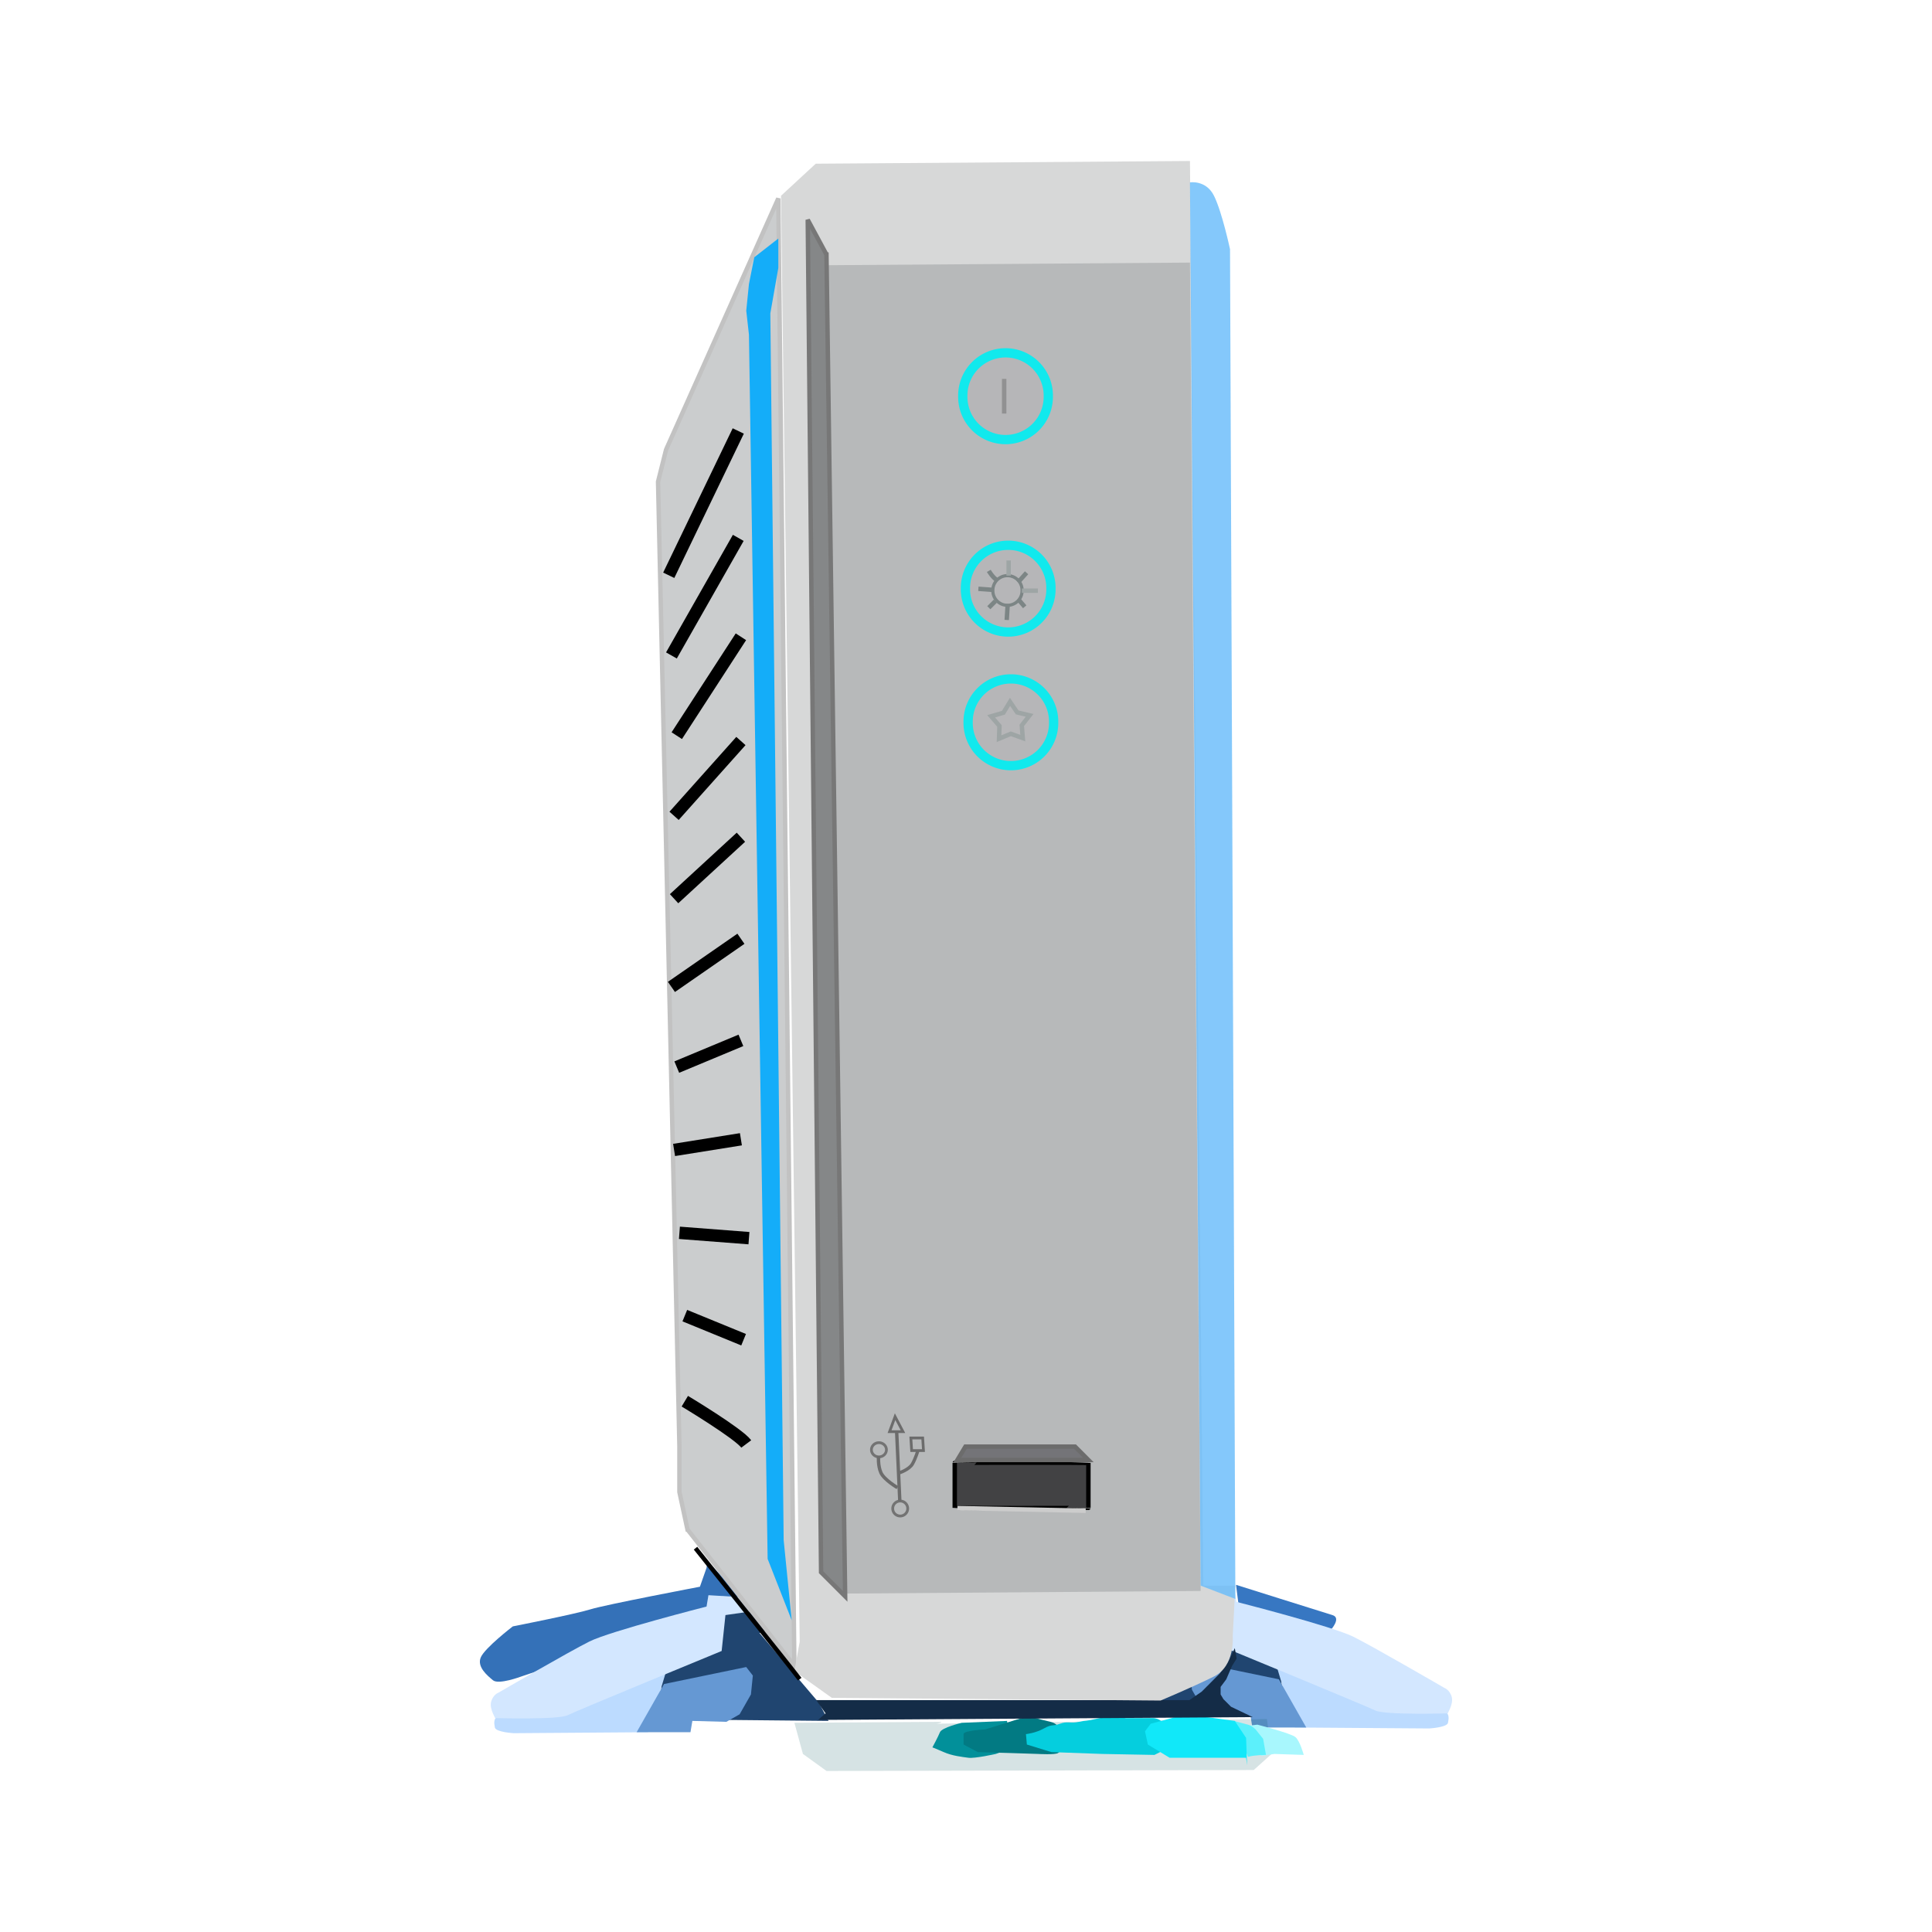 <svg:svg xmlns:dc="http://purl.org/dc/elements/1.1/" xmlns:ns1="http://sodipodi.sourceforge.net/DTD/sodipodi-0.dtd" xmlns:ns2="http://www.inkscape.org/namespaces/inkscape" xmlns:ns4="http://creativecommons.org/ns#" xmlns:rdf="http://www.w3.org/1999/02/22-rdf-syntax-ns#" xmlns:svg="http://www.w3.org/2000/svg" height="437.388" id="svg2" version="1.0" viewBox="-102.546 -26.546 437.388 437.388" width="437.388" ns1:docname="USB HD.svg" ns1:version="0.32" ns2:export-filename="C:\Documents and Settings\Dan\Skrivbord\Clipart egna (InkScape)\Original\Kanske Upload\USB HD.png" ns2:export-xdpi="310" ns2:export-ydpi="310" ns2:output_extension="org.inkscape.output.svg.inkscape" ns2:version="0.45.1+0.46pre1+devel">
  <svg:defs id="defs4">
    <svg:filter height="1.516" id="filter3312" width="1.289" x="-.145" y="-.258" ns2:collect="always">
      <svg:feGaussianBlur id="feGaussianBlur3314" stdDeviation="1.586" ns2:collect="always" />
    </svg:filter>
    <svg:filter height="1.257" id="filter3408" width="1.17" x="-.085" y="-.129" ns2:collect="always">
      <svg:feGaussianBlur id="feGaussianBlur3410" stdDeviation="1.342" ns2:collect="always" />
    </svg:filter>
    <svg:filter id="filter3436" ns2:collect="always">
      <svg:feGaussianBlur id="feGaussianBlur3438" stdDeviation="0.381" ns2:collect="always" />
    </svg:filter>
    <svg:filter id="filter3472" ns2:collect="always">
      <svg:feGaussianBlur id="feGaussianBlur3474" stdDeviation="0.884" ns2:collect="always" />
    </svg:filter>
    <svg:filter id="filter3498" ns2:collect="always">
      <svg:feGaussianBlur id="feGaussianBlur3500" stdDeviation="0.615" ns2:collect="always" />
    </svg:filter>
    <svg:filter id="filter3561" ns2:collect="always">
      <svg:feGaussianBlur id="feGaussianBlur3563" stdDeviation="0.301" ns2:collect="always" />
    </svg:filter>
    <svg:filter id="filter3587" ns2:collect="always">
      <svg:feGaussianBlur id="feGaussianBlur3589" stdDeviation="0.585" ns2:collect="always" />
    </svg:filter>
    <svg:filter height="1.691" id="filter3857" width="1.075" x="-.038" y="-.345" ns2:collect="always">
      <svg:feGaussianBlur id="feGaussianBlur3859" stdDeviation="1.693" ns2:collect="always" />
    </svg:filter>
    <svg:filter height="2.151" id="filter3861" width="1.644" x="-.322" y="-.576" ns2:collect="always">
      <svg:feGaussianBlur id="feGaussianBlur3863" stdDeviation="1.693" ns2:collect="always" />
    </svg:filter>
    <svg:filter height="2" id="filter3865" width="2.117" x="-.559" y="-.5" ns2:collect="always">
      <svg:feGaussianBlur id="feGaussianBlur3867" stdDeviation="1.693" ns2:collect="always" />
    </svg:filter>
    <svg:filter height="1.703" id="filter3869" width="1.352" x="-.176" y="-.352" ns2:collect="always">
      <svg:feGaussianBlur id="feGaussianBlur3871" stdDeviation="1.693" ns2:collect="always" />
    </svg:filter>
    <svg:filter height="1.931" id="filter3873" width="1.26" x="-.13" y="-.466" ns2:collect="always">
      <svg:feGaussianBlur id="feGaussianBlur3875" stdDeviation="1.693" ns2:collect="always" />
    </svg:filter>
    <svg:filter height="1.944" id="filter3877" width="1.36" x="-.18" y="-.472" ns2:collect="always">
      <svg:feGaussianBlur id="feGaussianBlur3879" stdDeviation="1.693" ns2:collect="always" />
    </svg:filter>
    <svg:filter height="1.971" id="filter3881" width="1.451" x="-.225" y="-.485" ns2:collect="always">
      <svg:feGaussianBlur id="feGaussianBlur3883" stdDeviation="1.693" ns2:collect="always" />
    </svg:filter>
    <svg:filter height="1.025" id="filter3953" width="1.766" x="-.383" y="-.013" ns2:collect="always">
      <svg:feGaussianBlur id="feGaussianBlur3955" stdDeviation="1.642" ns2:collect="always" />
    </svg:filter>
    <svg:filter height="1.027" id="filter3973" width="1.28" x="-.14" y="-.013" ns2:collect="always">
      <svg:feGaussianBlur id="feGaussianBlur3975" stdDeviation="1.855" ns2:collect="always" />
    </svg:filter>
    <svg:filter height="1.139" id="filter4241" width="1.266" x="-.133" y="-.07" ns2:collect="always">
      <svg:feGaussianBlur id="feGaussianBlur4243" stdDeviation="1.029" ns2:collect="always" />
    </svg:filter>
    <svg:filter height="1.168" id="filter4245" width="1.276" x="-.138" y="-.084" ns2:collect="always">
      <svg:feGaussianBlur id="feGaussianBlur4247" stdDeviation="1.029" ns2:collect="always" />
    </svg:filter>
    <svg:filter height="1.196" id="filter4249" width="1.285" x="-.143" y="-.098" ns2:collect="always">
      <svg:feGaussianBlur id="feGaussianBlur4251" stdDeviation="1.029" ns2:collect="always" />
    </svg:filter>
    <svg:filter height="1.25" id="filter4253" width="1.276" x="-.138" y="-.125" ns2:collect="always">
      <svg:feGaussianBlur id="feGaussianBlur4255" stdDeviation="1.029" ns2:collect="always" />
    </svg:filter>
    <svg:filter height="1.295" id="filter4257" width="1.276" x="-.138" y="-.148" ns2:collect="always">
      <svg:feGaussianBlur id="feGaussianBlur4259" stdDeviation="1.029" ns2:collect="always" />
    </svg:filter>
    <svg:filter height="1.361" id="filter4261" width="1.266" x="-.133" y="-.18" ns2:collect="always">
      <svg:feGaussianBlur id="feGaussianBlur4263" stdDeviation="1.029" ns2:collect="always" />
    </svg:filter>
    <svg:filter height="1.646" id="filter4265" width="1.319" x="-.159" y="-.323" ns2:collect="always">
      <svg:feGaussianBlur id="feGaussianBlur4267" stdDeviation="1.029" ns2:collect="always" />
    </svg:filter>
    <svg:filter height="1.946" id="filter4269" width="1.276" x="-.138" y="-.473" ns2:collect="always">
      <svg:feGaussianBlur id="feGaussianBlur4271" stdDeviation="1.029" ns2:collect="always" />
    </svg:filter>
    <svg:filter height="2.231" id="filter4273" width="1.266" x="-.133" y="-.616" ns2:collect="always">
      <svg:feGaussianBlur id="feGaussianBlur4275" stdDeviation="1.029" ns2:collect="always" />
    </svg:filter>
    <svg:filter height="1.599" id="filter4277" width="1.306" x="-.153" y="-.299" ns2:collect="always">
      <svg:feGaussianBlur id="feGaussianBlur4279" stdDeviation="1.029" ns2:collect="always" />
    </svg:filter>
    <svg:filter height="1.396" id="filter4281" width="1.295" x="-.148" y="-.198" ns2:collect="always">
      <svg:feGaussianBlur id="feGaussianBlur4283" stdDeviation="1.029" ns2:collect="always" />
    </svg:filter>
    <svg:filter height="1.03" id="filter4309" width="1.995" x="-.498" y="-.015" ns2:collect="always">
      <svg:feGaussianBlur id="feGaussianBlur4311" stdDeviation="1.964" ns2:collect="always" />
    </svg:filter>
    <svg:filter height="1.504" id="filter4383" width="1.066" x="-.033" y="-.252" ns2:collect="always">
      <svg:feGaussianBlur id="feGaussianBlur4385" stdDeviation="0.422" ns2:collect="always" />
    </svg:filter>
    <svg:filter height="1.205" id="filter4477" width="1.205" x="-.102" y="-.102" ns2:collect="always">
      <svg:feGaussianBlur id="feGaussianBlur4479" stdDeviation="0.916" ns2:collect="always" />
    </svg:filter>
    <svg:filter height="1.04" id="filter4533" width="2.244" x="-.622" y="-.02" ns2:collect="always">
      <svg:feGaussianBlur id="feGaussianBlur4535" stdDeviation="2.667" ns2:collect="always" />
    </svg:filter>
    <svg:filter id="filter4567" ns2:collect="always">
      <svg:feGaussianBlur id="feGaussianBlur4569" stdDeviation="2.358" ns2:collect="always" />
    </svg:filter>
    <svg:filter height="1.331" id="filter4603" width="1.119" x="-.06" y="-.165" ns2:collect="always">
      <svg:feGaussianBlur id="feGaussianBlur4605" stdDeviation="0.778" ns2:collect="always" />
    </svg:filter>
    <svg:filter id="filter4704" ns2:collect="always">
      <svg:feGaussianBlur id="feGaussianBlur4706" stdDeviation="0.786" ns2:collect="always" />
    </svg:filter>
    <svg:filter height="1.32" id="filter5113" width="3.84" x="-1.42" y="-.16" ns2:collect="always">
      <svg:feGaussianBlur id="feGaussianBlur5115" stdDeviation="0.592" ns2:collect="always" />
    </svg:filter>
    <svg:filter height="2.131" id="filter5360" width="2.237" x="-.619" y="-.566" ns2:collect="always">
      <svg:feGaussianBlur id="feGaussianBlur5362" stdDeviation="0.589" ns2:collect="always" />
    </svg:filter>
    <svg:filter height="2.131" id="filter5364" width="2.131" x="-.566" y="-.566" ns2:collect="always">
      <svg:feGaussianBlur id="feGaussianBlur5366" stdDeviation="0.589" ns2:collect="always" />
    </svg:filter>
    <svg:filter height="1.9" id="filter5368" width="1.966" x="-.483" y="-.45" ns2:collect="always">
      <svg:feGaussianBlur id="feGaussianBlur5370" stdDeviation="0.589" ns2:collect="always" />
    </svg:filter>
    <svg:filter height="1.9" id="filter5372" width="1.966" x="-.483" y="-.45" ns2:collect="always">
      <svg:feGaussianBlur id="feGaussianBlur5374" stdDeviation="0.589" ns2:collect="always" />
    </svg:filter>
    <svg:filter height="3.327" id="filter5376" width="1.707" x="-.354" y="-1.164" ns2:collect="always">
      <svg:feGaussianBlur id="feGaussianBlur5378" stdDeviation="0.589" ns2:collect="always" />
    </svg:filter>
    <svg:filter height="1.609" id="filter5384" width="3.327" x="-1.163" y="-.305" ns2:collect="always">
      <svg:feGaussianBlur id="feGaussianBlur5386" stdDeviation="0.589" ns2:collect="always" />
    </svg:filter>
    <svg:filter height="1.385" id="filter5392" width="1.385" x="-.192" y="-.192" ns2:collect="always">
      <svg:feGaussianBlur id="feGaussianBlur5394" stdDeviation="1.72" ns2:collect="always" />
    </svg:filter>
    <svg:filter height="1.751" id="filter5428" width="4.322" x="-1.661" y="-.376" ns2:collect="always">
      <svg:feGaussianBlur id="feGaussianBlur5430" stdDeviation="0.692" ns2:collect="always" />
    </svg:filter>
    <svg:filter height="4.322" id="filter5432" width="1.716" x="-.358" y="-1.661" ns2:collect="always">
      <svg:feGaussianBlur id="feGaussianBlur5434" stdDeviation="0.692" ns2:collect="always" />
    </svg:filter>
    <svg:filter id="filter5478" ns2:collect="always">
      <svg:feGaussianBlur id="feGaussianBlur5480" stdDeviation="0.31" ns2:collect="always" />
    </svg:filter>
    <svg:filter id="filter5514" ns2:collect="always">
      <svg:feGaussianBlur id="feGaussianBlur5516" stdDeviation="2.294" ns2:collect="always" />
    </svg:filter>
    <svg:filter id="filter5615" ns2:collect="always">
      <svg:feGaussianBlur id="feGaussianBlur5617" stdDeviation="1.101" ns2:collect="always" />
    </svg:filter>
  </svg:defs>
  <ns1:namedview bordercolor="#666666" borderopacity="1.0" gridtolerance="10000" guidetolerance="10" id="base" objecttolerance="10" pagecolor="#ffffff" showgrid="false" ns2:current-layer="layer2" ns2:cx="352.01041" ns2:cy="187.7335" ns2:document-units="px" ns2:pageopacity="0.0" ns2:pageshadow="2" ns2:window-height="838" ns2:window-width="1152" ns2:window-x="-4" ns2:window-y="-4" ns2:zoom="1.168587" />
  <svg:g id="layer2" transform="translate(-384.22 -251.39)" ns2:groupmode="layer">
    <svg:g id="g5621" transform="translate(-101.83 3.423)">
      <svg:g id="g3565" transform="translate(249.8)">
        <svg:path d="m434.93 590.48s2.56-2.78 0.42-3.42c-2.13-0.65-21.82-6.85-21.82-6.85l0.65 5.14 20.75 5.13z" id="path3531" style="filter:url(#filter3561);fill-rule:evenodd;fill:#3777c2" />
        <svg:g id="g3521" transform="matrix(-1 0 0 1 707.76 -1.07)">
          <svg:path d="m283.89 603.96l0.21-3.64 12.84-5.56 1.07-7.92 5.99-0.85 5.56 4.06-3.42 1.07 13.48 15.83 2.14 4.07-22.68-0.22-15.19-6.84z" id="path3523" style="filter:url(#filter3408);fill-rule:evenodd;fill:#204570" />
          <svg:path d="m246.67 610.16s5.34-0.43 9.19-0.64c3.86-0.21 5.78-1.28 5.78-1.28l23.53-8.99-4.28 14.33-30.37 0.22s-4.07-0.22-4.28-1.29c-0.22-1.06-0.22-1.92 0.43-2.35z" id="path3525" style="filter:url(#filter3436);fill-rule:evenodd;fill:#bcdbff" ns1:nodetypes="csccccsc" />
          <svg:path d="m284.53 602.67l18.61-3.85 1.5 1.93-0.43 4.28-2.56 4.49-3 1.71-7.7-0.21-0.43 2.56h-12.19l6.2-10.91z" id="path3527" style="filter:url(#filter3312);fill-rule:evenodd;fill:#6598d3" />
          <svg:path d="m246.24 610.38s14.33 0.42 16.47-0.65 34.87-14.54 34.87-14.54l0.86-8.13 5.99-0.86-2.57-3.21-7.27-0.43-0.43 2.57s-21.82 5.56-26.53 7.92c-4.71 2.35-20.54 11.55-20.54 11.55s-1.28 0.43-1.71 2.14 1.29 4.06 0.86 3.64z" id="path3529" style="filter:url(#filter3472);fill-rule:evenodd;fill:#d3e7ff" />
        </svg:g>
      </svg:g>
      <svg:g id="g4633" transform="translate(249.3)">
        <svg:path d="m347 611.23l-32.95 0.22 1.93 7.05 5.35 3.86 96.7-0.22 4.06-3.64-1.07-7.91s-75.95 1.07-75.09 1.07 1.93-0.43 1.07-0.43z" id="path3603" style="opacity:.401;filter:url(#filter3857);fill-rule:evenodd;fill:#015056" />
        <svg:path d="m252.23 600.96s-5.14 1.93-6.42 0.86-3.64-3-2.78-5.14c0.85-2.14 7.27-7.06 7.27-7.06s14.12-2.78 17.54-3.85c3.43-1.07 24.82-5.13 24.82-5.13l1.5-4.28 0.21-1.5 7.7 8.13-8.13 3.85-41.71 14.12z" id="path3476" style="filter:url(#filter3498);fill-rule:evenodd;fill:#3471b8" />
        <svg:g id="g3502">
          <svg:path d="m283.89 603.96l0.21-3.64 12.84-5.56 1.07-7.92 5.99-0.85 5.56 4.06-3.42 1.07 13.48 15.83 2.14 4.07-22.68-0.22-15.19-6.84z" id="path3178" style="filter:url(#filter3408);fill-rule:evenodd;fill:#204570" />
          <svg:path d="m246.67 610.16s5.34-0.43 9.19-0.64c3.86-0.21 5.78-1.28 5.78-1.28l23.53-8.99-4.28 14.33-30.37 0.22s-4.07-0.22-4.28-1.29c-0.22-1.06-0.22-1.92 0.43-2.35z" id="path3174" style="filter:url(#filter3436);fill-rule:evenodd;fill:#bcdbff" ns1:nodetypes="csccccsc" />
          <svg:path d="m284.53 602.67l18.61-3.85 1.5 1.93-0.43 4.28-2.56 4.49-3 1.71-7.7-0.21-0.43 2.56h-12.19l6.2-10.91z" id="path3176" style="filter:url(#filter3312);fill-rule:evenodd;fill:#6598d3" />
          <svg:path d="m246.24 610.38s14.33 0.42 16.47-0.65 34.87-14.54 34.87-14.54l0.86-8.13 5.99-0.86-2.57-3.21-7.27-0.43-0.43 2.57s-21.82 5.56-26.53 7.92c-4.71 2.35-20.54 11.55-20.54 11.55s-1.28 0.43-1.71 2.14 1.29 4.06 0.86 3.64z" id="path2402" style="filter:url(#filter3472);fill-rule:evenodd;fill:#d3e7ff" />
        </svg:g>
        <svg:path d="m351.92 611.45s-4.49 1.06-4.92 2.13-1.71 3.43-1.71 3.43 0.64 0.21 2.57 1.07c1.92 0.85 4.06 1.07 5.56 1.28s6.2-0.86 6.2-0.86 4.28-1.28 3.64-2.78c-0.64-1.49-1.07-4.7-1.07-4.7l-10.27 0.43z" id="path3601" style="filter:url(#filter3881);fill-rule:evenodd;fill:#02909a" />
        <svg:path d="m364.11 610.8l-6.84 2.14s-4.92 0.22-4.92 1.07v2.36l3.21 1.71 7.27 0.21 6.42 0.21s3.85 0.22 4.49-0.21 1.5-1.71 1.07-2.57c-0.43-0.85 0-3.85-2.78-4.49s-4.92-1.28-4.92-1.28l-3 0.85z" id="path3599" style="filter:url(#filter3877);fill-rule:evenodd;fill:#027a83" />
        <svg:path d="m422.73 618.5l6.63 0.22s-0.85-3.21-1.92-4.07c-1.07-0.85-8.56-2.78-8.56-2.78l-2.14 0.22 2.57 5.35 0.43 1.49 2.99-0.43z" id="path3595" style="filter:url(#filter3861);fill-rule:evenodd;fill:#a8f7fd" />
        <svg:path d="m416.74 619.15c1.5-0.43 4.07-0.43 4.07-0.43l-0.64-3.64-1.72-2.14s-0.85-0.85-1.71-1.07c-0.85-0.21-3.21-0.85-3.21-0.85l3.21 8.13z" id="path3593" style="filter:url(#filter3865);fill-rule:evenodd;fill:#5cf0fb" />
        <svg:path d="m397.7 617.65v-4.49-1.5s-0.85-1.28-2.56-1.28h-6.21s-2.14-0.86-5.77 0c-3.64 0.85-2.79 0.42-4.71 0.85-1.93 0.43-2.57-0.21-4.28 0.43s-1.71 0-3.64 1.07c-1.92 1.07-4.06 1.28-4.06 1.28l0.21 2.36 5.56 1.71 11.56 0.42 11.76 0.22 2.14-1.07z" id="path3597" style="filter:url(#filter3873);fill-rule:evenodd;fill:#05cede" />
        <svg:path d="m416.31 619.36h-17.32l-4.92-2.99-0.65-3 1.29-1.71 7.91-2.14 11.13 1.5 2.56 3.85 0.22 6.2-0.22-1.71z" id="path3591" style="filter:url(#filter3869);fill-rule:evenodd;fill:#11e8f9" />
      </svg:g>
      <svg:path d="m568.7 610.8l98.41-0.64-4.92-2.35-1.71-1.71-0.64-1.07v-1.71l1.28-1.72 1.29-2.99 1.06-1.71-0.42-2.36-1.29 2.79-2.14 2.99-4.06 4.07-2.78 1.92h-84.51l2.14 3-1.71 1.49z" id="path3573" style="filter:url(#filter3587);fill-rule:evenodd;fill:#142c47" />
      <svg:path d="m539.14 567.68l-1.82-8.47v-10.29l-4.84-218.44 1.82-7.26 25.41-56.88 3.63 332.2-24.2-30.86z" id="path3909" style="fill-rule:evenodd;filter:url(#filter3973);stroke:#c2c2c2;stroke-width:1px;fill:#cbcdce" />
      <svg:path d="m552.45 548.32c-1.81-2.42-13.91-9.68-13.91-9.68" id="path3911" style="filter:url(#filter4281);stroke:#000000;stroke-width:2.8;fill:none" />
      <svg:path d="m551.85 524.72l-13.31-5.45" id="path3913" style="filter:url(#filter4277);stroke:#000000;stroke-width:2.8;fill:none" />
      <svg:path d="m553.06 501.73l-15.74-1.21" id="path3915" style="filter:url(#filter4273);stroke:#000000;stroke-width:2.8;fill:none" />
      <svg:path d="m551.24 479.34l-15.13 2.42" id="path3917" style="filter:url(#filter4269);stroke:#000000;stroke-width:2.8;fill:none" />
      <svg:path d="m551.24 456.95l-14.52 6.05" id="path3919" style="filter:url(#filter4265);stroke:#000000;stroke-width:2.8;fill:none" ns1:nodetypes="cc" />
      <svg:path d="m551.24 433.95l-15.73 10.9" id="path3921" style="filter:url(#filter4261);stroke:#000000;stroke-width:2.8;fill:none" />
      <svg:path d="m551.24 410.96l-15.13 13.92" id="path3923" style="filter:url(#filter4257);stroke:#000000;stroke-width:2.8;fill:none" />
      <svg:path d="m551.24 389.18l-15.13 16.94" id="path3925" style="filter:url(#filter4253);stroke:#000000;stroke-width:2.8;fill:none" />
      <svg:path d="m551.24 365.58l-14.52 22.39" id="path3927" style="filter:url(#filter4249);stroke:#000000;stroke-width:2.8;fill:none" />
      <svg:path d="m550.64 343.19l-15.13 26.62" id="path3929" style="filter:url(#filter4245);stroke:#000000;stroke-width:2.8;fill:none" />
      <svg:path d="m550.64 318.99l-15.74 32.67" id="path3931" style="filter:url(#filter4241);stroke:#000000;stroke-width:2.8;fill:none" />
      <svg:path d="m562.74 588.25l-1.82-18.15-3.02-277.74 1.81-10.28v-6.66l-5.44 4.24-1.21 6.05-0.61 6.05 0.61 5.44 4.23 277.14 5.45 13.91z" id="path3905" style="filter:url(#filter3953);fill-rule:evenodd;fill:#14adf9" />
      <svg:path d="m564.55 593.09l-4.23-327.35 7.86-7.26 84.72-0.61 3.02 322.52h7.26l-0.6 11.49s0.6 6.66-4.24 9.08-12.1 5.45-12.1 5.45l-74.42-0.61-8.48-6.05 1.21-6.66z" id="path4285" style="filter:url(#filter5514);fill-rule:evenodd;fill:#d7d8d8" />
      <svg:path d="m573.63 582.2l81.69-0.6-2.42-300.73-82.9 0.6 3.63 300.73z" id="path4313" style="filter:url(#filter4567);fill-rule:evenodd;fill:#b7b9ba" ns1:nodetypes="ccccc" />
      <svg:path d="m570.61 279.05l4.23 303.76-5.45-5.45-3.02-306.18 4.24 7.87z" id="path4287" style="fill-rule:evenodd;filter:url(#filter4309);stroke:#777777;stroke-width:1px;fill:#858788" />
      <svg:rect height="10.287" id="rect4315" rx="74.049" ry=".053" style="fill-rule:evenodd;filter:url(#filter4603);stroke:#000000;stroke-width:1px;fill:#424244" width="30.255" x="599.65" y="552.55" />
      <svg:path d="m629.9 551.95l-3.02-3.03h-24.81l-1.82 3.03h29.65z" id="path4317" style="fill-rule:evenodd;filter:url(#filter4383);stroke:#6c6c6c;stroke-width:1px;fill:#747478" />
      <svg:path d="m372.74 384.94a9.681 9.681 0 1 1 -19.36 0 9.681 9.681 0 1 1 19.36 0z" id="path4391" style="stroke-linejoin:round;filter:url(#filter4477);stroke:#11e9ed;stroke-width:2.1;fill:#b6b6b8" transform="translate(249.3)" ns1:cx="363.05731" ns1:cy="384.9418" ns1:rx="9.681529" ns1:ry="9.681529" ns1:type="arc" />
      <svg:path d="m372.74 384.94a9.681 9.681 0 1 1 -19.36 0 9.681 9.681 0 1 1 19.36 0z" id="path4481" style="stroke-linejoin:round;filter:url(#filter4477);stroke:#11e9ed;stroke-width:2.1;fill:#b6b6b8" transform="translate(248.09 -73.822)" ns1:cx="363.05731" ns1:cy="384.9418" ns1:rx="9.681529" ns1:ry="9.681529" ns1:type="arc" />
      <svg:path d="m372.74 384.94a9.681 9.681 0 1 1 -19.36 0 9.681 9.681 0 1 1 19.36 0z" id="path4483" style="stroke-linejoin:round;filter:url(#filter4477);stroke:#11e9ed;stroke-width:2.1;fill:#b6b6b8" transform="translate(248.69 -30.255)" ns1:cx="363.05731" ns1:cy="384.9418" ns1:rx="9.681529" ns1:ry="9.681529" ns1:type="arc" />
      <svg:path d="m652.9 262.71s3.63-0.6 5.44 3.03c1.82 3.63 3.63 12.1 3.63 12.1l1.21 305.57-7.86-3.02-2.42-317.68z" id="path4491" style="opacity:.909;filter:url(#filter4533);fill-rule:evenodd;fill:#6bbdf9" ns1:nodetypes="cscccc" />
      <svg:path d="m564.55 601.57c-1.81-2.42-23.59-29.65-23.59-29.65" id="path3907" style="filter:url(#filter4704);stroke:#000000;stroke-width:1px;fill:none" ns1:nodetypes="cc" />
      <svg:path d="m610.84 307.19v7.86" id="path4759" style="opacity:.901;filter:url(#filter5113);stroke:#898989;stroke-width:1px;fill:none" />
      <svg:path d="m372.74 384.94a9.681 9.681 0 1 1 -19.36 0 9.681 9.681 0 1 1 19.36 0z" id="path5162" style="stroke-linejoin:round;filter:url(#filter5392);stroke:#7c8585;stroke-width:2.1;fill:#b6b6b8" transform="matrix(.342 0 0 .342 487.42 223.45)" ns1:cx="363.05731" ns1:cy="384.9418" ns1:rx="9.681529" ns1:ry="9.681529" ns1:type="arc" />
      <svg:path d="m611.85 351.73v-3.42" id="path5164" style="filter:url(#filter5428);stroke:#9ea5a5;stroke-width:1px;fill:none" />
      <svg:path d="m611.64 358.15l-0.22 3.63" id="path5166" style="filter:url(#filter5384);stroke:#7c8585;stroke-width:1px;fill:none" />
      <svg:path d="m614.85 355.15h3.63" id="path5168" style="filter:url(#filter5432);stroke:#9ea5a5;stroke-width:1px;fill:none" />
      <svg:path d="m608 354.94l-3-0.22" id="path5170" style="filter:url(#filter5376);stroke:#7c8585;stroke-width:1px;fill:none" />
      <svg:path d="m609.28 352.8c-1.07-0.64-1.92-2.14-1.92-2.14" id="path5172" style="filter:url(#filter5372);stroke:#7c8585;stroke-width:1px;fill:none" />
      <svg:path d="m613.99 353.23l1.92-2.14" id="path5174" style="filter:url(#filter5368);stroke:#7c8585;stroke-width:1px;fill:none" />
      <svg:path d="m608.85 357.51l-1.49 1.49" id="path5176" style="filter:url(#filter5364);stroke:#7c8585;stroke-width:1px;fill:none" />
      <svg:path d="m614.2 357.29l1.29 1.5" id="path5178" style="filter:url(#filter5360);stroke:#7c8585;stroke-width:1px;fill:none" />
      <svg:path d="m609.28 385.53l-2.71-0.98-2.67 1.11 0.1-2.88-1.89-2.19 2.78-0.81 1.5-2.46 1.62 2.39 2.81 0.66-1.77 2.28 0.23 2.88z" id="path5436" style="filter:url(#filter5478);stroke:#9ea5a5;stroke-width:1px;fill:none" transform="translate(5.776 2.995)" ns1:arg1="0.9179497" ns1:arg2="1.5462682" ns1:cx="606.50171" ns1:cy="381.89435" ns1:r1="4.5783787" ns1:r2="2.6554596" ns1:sides="5" ns1:type="star" ns2:flatsided="false" ns2:randomized="0" ns2:rounded="0" />
      <svg:g id="g5567" style="filter:url(#filter5615);stroke:#6c6c6c" transform="matrix(.295 0 0 .295 357.66 425.55)">
        <svg:path d="m782.39 465.72a5.748 5.748 0 1 1 -11.5 0 5.748 5.748 0 1 1 11.5 0z" id="path5569" style="opacity:.901;stroke-linejoin:round;stroke:#6c6c6c;stroke-width:2.123;fill:none" transform="translate(1.815)" ns1:cx="776.64014" ns1:cy="465.72205" ns1:rx="5.7484078" ns1:ry="5.7484078" ns1:type="arc" />
        <svg:path d="m767.87 420.64a5.748 5.446 0 1 1 -11.5 0 5.748 5.446 0 1 1 11.5 0z" id="path5571" style="opacity:.901;stroke-linejoin:round;stroke:#6c6c6c;stroke-width:2.123;fill:none" ns1:cx="762.11786" ns1:cy="420.64243" ns1:rx="5.7484078" ns1:ry="5.4458599" ns1:type="arc" />
        <svg:path d="m770.29 406.73h10.28l-6.05-11.5-4.23 11.5z" id="path5573" style="stroke:#6c6c6c;stroke-width:2.111;fill:none" ns1:nodetypes="cccc" />
        <svg:path d="m787.23 421.25h9.08l-0.61-9.68h-9.08l0.61 9.68z" id="path5575" style="stroke:#6c6c6c;stroke-width:2.111;fill:none" ns1:nodetypes="ccccc" />
        <svg:path d="m778.15 459.97l-2.42-53.24" id="path5577" style="stroke:#6c6c6c;stroke-width:2.611;fill:none" />
        <svg:path d="m778.15 438.19s7.26-2.42 9.68-6.66c2.42-4.23 4.24-10.28 4.24-10.28" id="path5579" style="stroke:#6c6c6c;stroke-width:2.511;fill:none" />
        <svg:path d="m776.34 449.69s-10.29-6.05-12.71-11.5-1.81-12.71-1.81-12.71" id="path5581" style="stroke:#6c6c6c;stroke-width:2.611;fill:none" />
      </svg:g>
      <svg:path d="m600.25 562.84l29.05 0.6" id="path5619" style="stroke:#cccccc;stroke-width:1px;fill:none" />
    </svg:g>
  </svg:g>
</svg:svg>